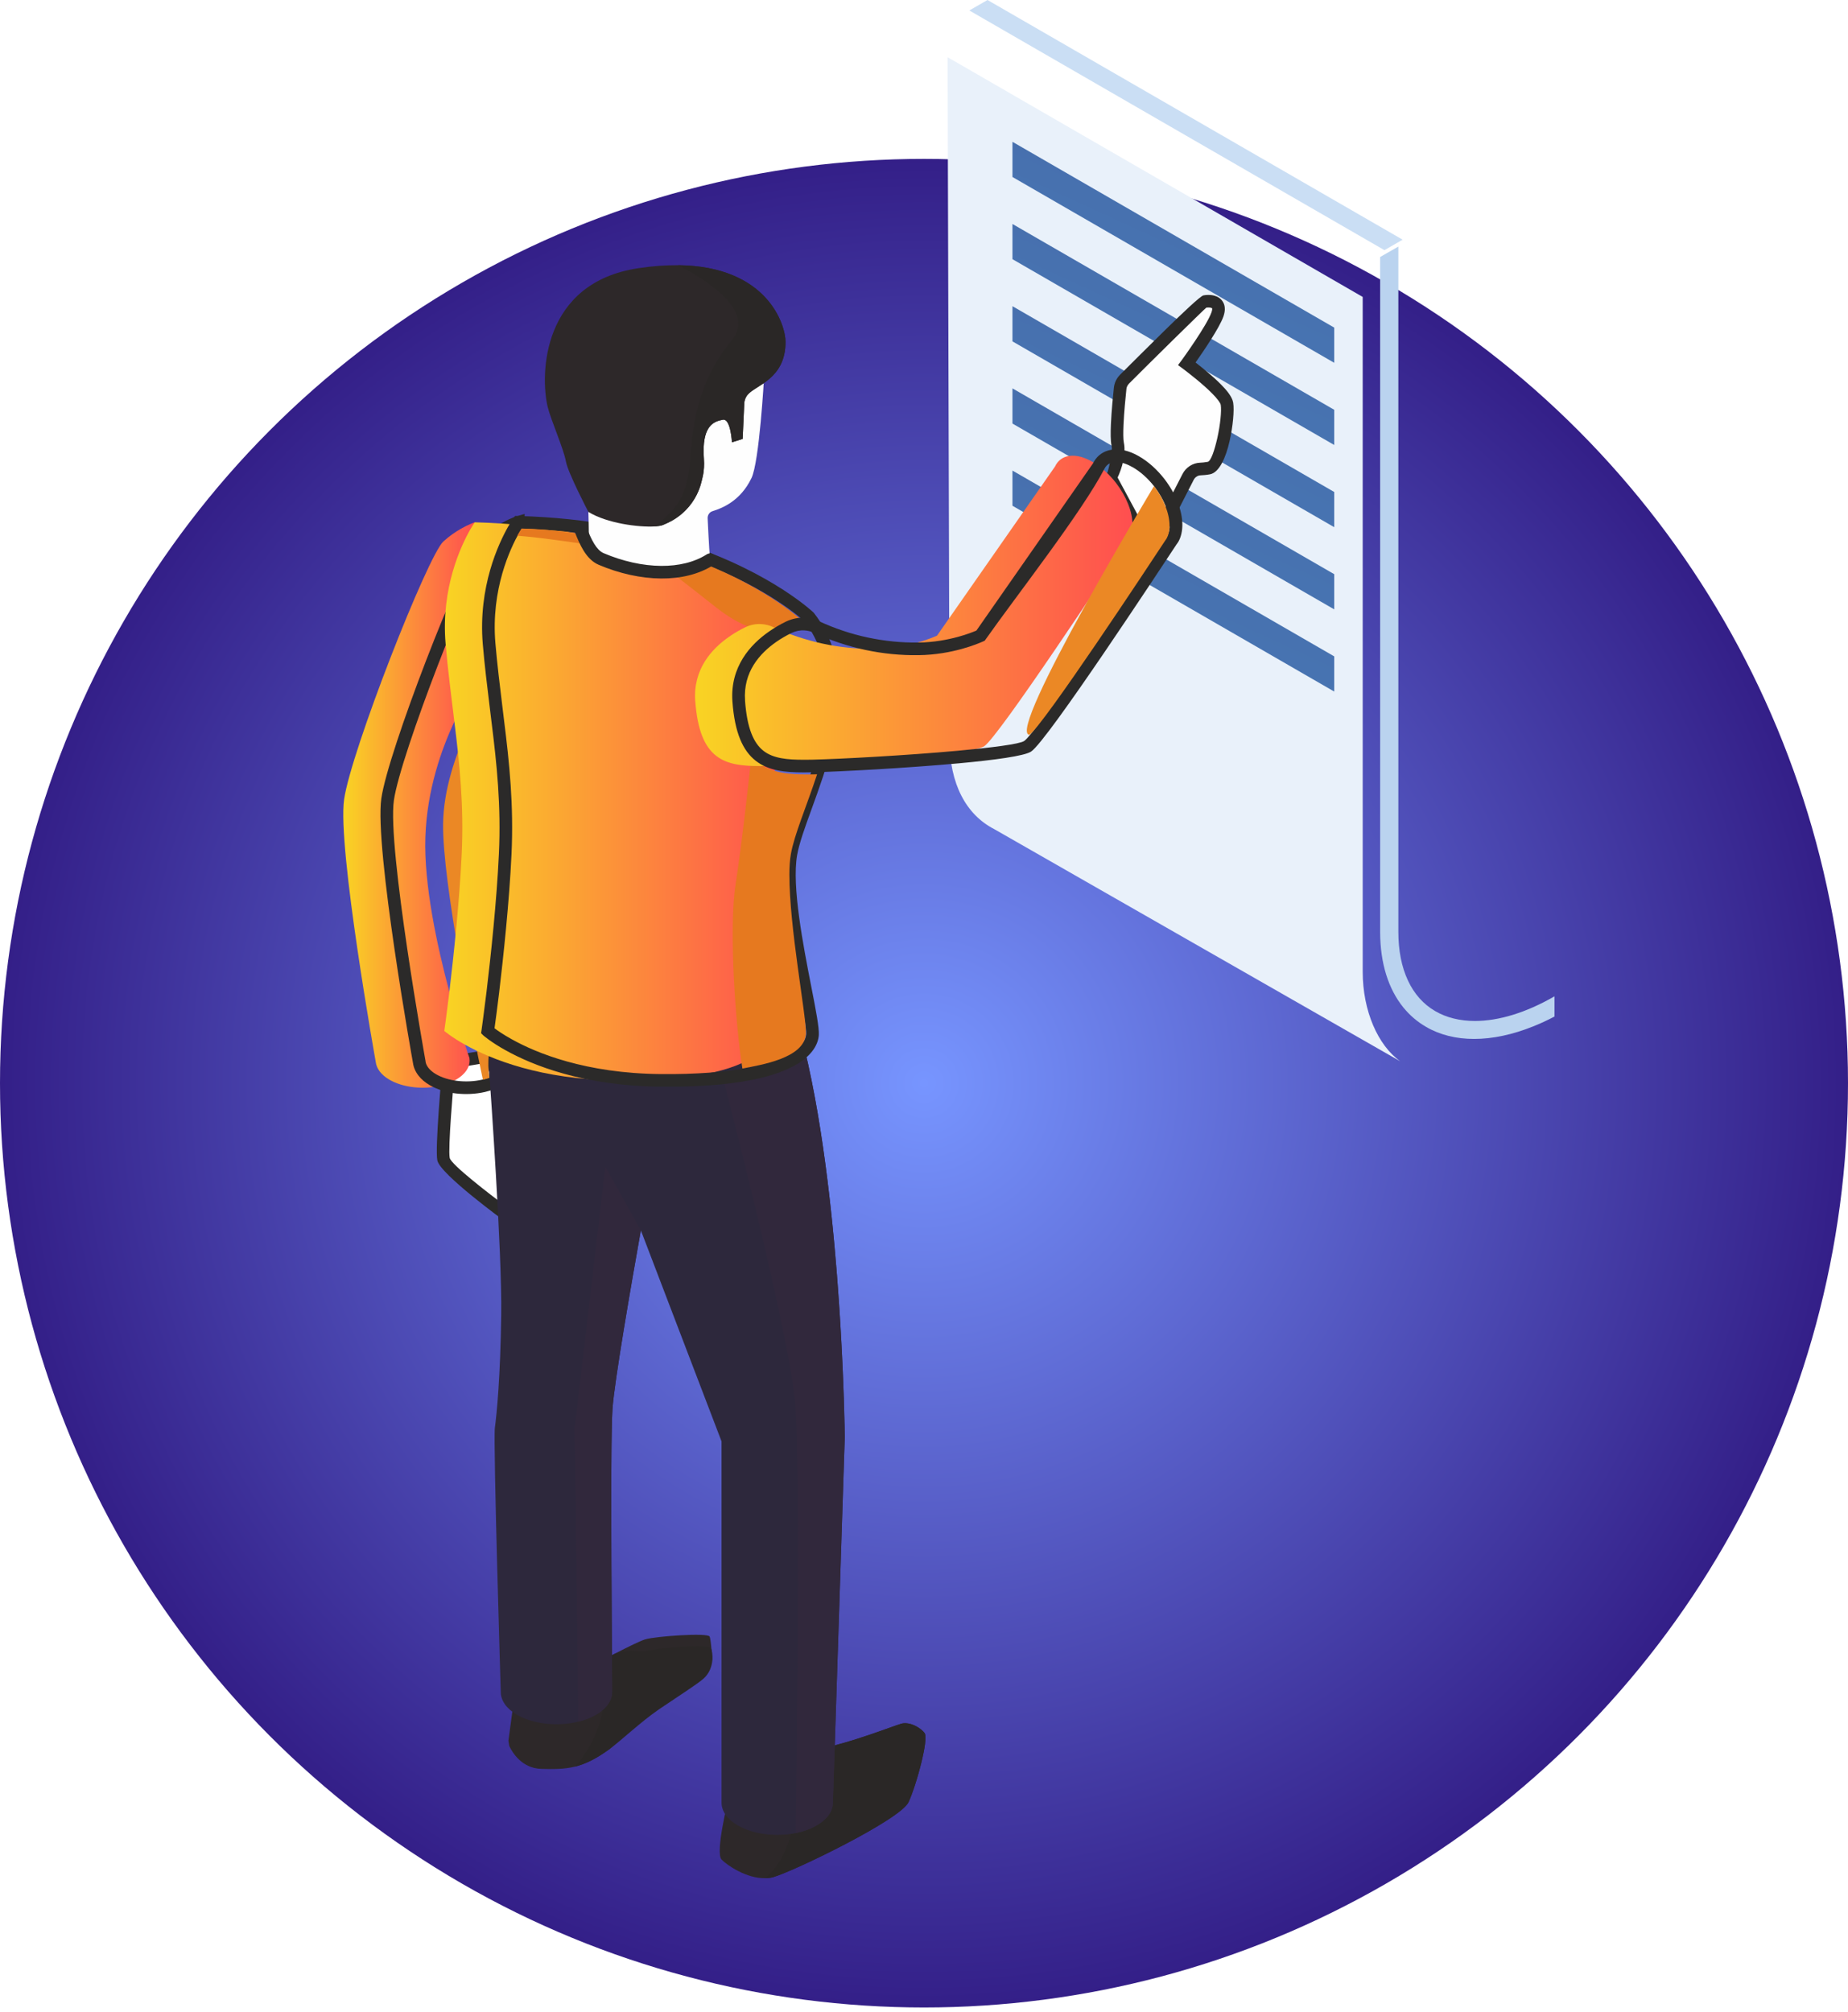 <svg width="170" height="185" viewBox="0 0 170 185" fill="none" xmlns="http://www.w3.org/2000/svg">
<circle cx="85" cy="99.612" r="85" fill="url(#paint0_radial_1_240)"/>
<g filter="url(#filter0_d_1_240)">
<path d="M89.17 1.261L89.347 64.057C89.347 68.114 90.894 70.92 93.432 72.232L130.811 93.6C128.758 92.138 127.357 88.966 127.357 85.362V23.307L89.169 1.26L89.17 1.261Z" fill="#E9F1FA"/>
</g>
<path fill-rule="evenodd" clip-rule="evenodd" d="M93.138 46.511L122.737 63.597V60.362L93.138 43.275V46.511Z" fill="url(#paint1_linear_1_240)"/>
<path fill-rule="evenodd" clip-rule="evenodd" d="M93.138 38.952L122.737 56.039V52.803L93.138 35.716V38.952Z" fill="url(#paint2_linear_1_240)"/>
<path fill-rule="evenodd" clip-rule="evenodd" d="M93.138 31.394L122.737 48.481V45.245L93.138 28.158V31.394Z" fill="url(#paint3_linear_1_240)"/>
<path fill-rule="evenodd" clip-rule="evenodd" d="M93.138 23.835L122.737 40.922V37.686L93.138 20.599V23.835Z" fill="url(#paint4_linear_1_240)"/>
<path fill-rule="evenodd" clip-rule="evenodd" d="M93.138 16.277L122.737 33.364V30.128L93.138 13.041V16.277Z" fill="url(#paint5_linear_1_240)"/>
<path d="M135.606 95.542C137.303 95.542 139.145 95.153 141.058 94.383C141.698 94.127 142.346 93.827 143 93.484L142.999 91.624C140.384 93.135 137.863 93.891 135.682 93.891C134.31 93.891 133.07 93.591 132.03 92.986C129.842 91.725 128.636 89.137 128.636 85.688V22.675L127.655 23.237L126.961 23.636V85.688C126.961 85.714 126.961 85.74 126.961 85.766C126.975 88.591 127.716 90.947 129.092 92.644C129.68 93.367 130.381 93.97 131.191 94.436C132.468 95.18 133.969 95.542 135.605 95.542H135.606Z" fill="#BAD3EF"/>
<path d="M127.356 23.005L129.03 22.042L90.842 0L89.169 0.962L127.356 23.005Z" fill="#CADEF4"/>
<path d="M66.378 171.011C66.913 171.56 68.724 172.779 70.418 172.72C70.662 172.72 70.916 172.686 71.153 172.618C73.024 172.083 82.843 167.335 83.581 165.727C84.318 164.128 85.451 159.921 85.054 159.379C84.657 158.845 83.649 158.312 82.912 158.516C82.185 158.71 76.163 161.122 73.691 160.987C73.236 160.961 72.726 161.098 72.184 161.343C69.815 162.391 67.004 165.465 67.004 165.465C67.004 165.465 65.769 170.373 66.377 171.009L66.378 171.011Z" fill="#2D2829"/>
<path d="M70.417 172.72C70.661 172.72 70.915 172.686 71.151 172.618C73.023 172.083 82.842 167.335 83.579 165.727C84.209 164.358 85.132 161.08 85.136 159.825C85.136 159.61 85.111 159.458 85.053 159.379C84.715 158.925 83.935 158.469 83.255 158.469C83.135 158.469 83.02 158.486 82.91 158.515C82.412 158.648 79.419 159.827 76.792 160.507L76.621 165.778C76.621 166.54 76.122 167.293 75.123 167.868C74.564 168.198 73.912 168.427 73.208 168.572C73.058 168.602 72.904 168.629 72.751 168.651L72.711 168.741C72.711 168.741 72.321 170.983 70.418 172.719L70.417 172.72Z" fill="#2A2726"/>
<path d="M46.77 160.081L46.847 160.563C47.126 161.157 48 162.622 49.801 162.671C50.96 162.704 51.925 162.704 52.91 162.459C53.847 162.222 54.803 161.763 55.99 160.909C57.108 160.106 58.783 157.288 60.551 156.087C62.313 154.892 65.507 152.657 65.507 152.657C65.507 152.657 65.436 150.862 65.276 150.499C65.107 150.137 60.349 150.465 59.349 150.76C58.503 151.015 54.777 152.995 53.635 153.616C53.423 153.723 53.295 153.792 53.295 153.792L47.337 155.891L46.769 160.081H46.77Z" fill="#2D2829"/>
<path d="M52.908 162.46C53.846 162.223 54.802 161.765 55.988 160.91C57.106 160.107 58.915 158.354 60.683 157.151C62.445 155.957 64.242 154.818 64.758 154.335C65.78 153.38 65.567 151.927 65.408 151.564C65.357 151.449 64.851 151.404 64.152 151.404C62.623 151.404 60.167 151.623 59.481 151.826C59.022 151.966 57.578 151.55 56.295 152.212C56.306 153.741 56.313 154.868 56.313 155.353C56.313 155.522 56.313 155.612 56.31 155.612C56.31 156.183 56.024 156.753 55.451 157.251C55.264 158.325 54.684 160.421 52.907 162.46H52.908Z" fill="#2A2726"/>
<path d="M40.802 106.601C41.005 107.616 46.761 111.824 46.761 111.824L47.286 110.74L48.989 107.259L45.06 97.094L42.078 97.594L41.242 98.441C41.242 98.441 40.59 105.576 40.802 106.601Z" fill="white"/>
<path d="M41.371 106.486C41.495 107.104 45.12 109.874 46.543 110.94L48.354 107.233L44.689 97.745L42.359 98.136L41.802 98.697C41.698 99.875 41.198 105.652 41.371 106.485V106.486ZM46.412 112.288C46.396 112.275 40.483 107.977 40.231 106.714C40.002 105.581 40.66 98.412 40.662 98.392L40.679 98.181L41.798 97.052L45.431 96.442L49.621 107.285L46.976 112.709L46.412 112.287V112.288Z" fill="#2B2A29"/>
<path d="M45.685 109.197C45.428 104.651 45.139 100.526 45.08 99.681C44.884 99.748 44.683 99.805 44.475 99.855C43.967 99.973 43.426 100.028 42.888 100.028C42.653 100.028 42.416 100.017 42.181 99.997L42.444 106.077L45.684 109.198L45.685 109.197Z" fill="white"/>
<g filter="url(#filter1_d_1_240)">
<path d="M38.567 97.678C38.643 98.262 39.056 98.846 39.828 99.295C41.089 100.024 42.928 100.208 44.477 99.854C45.009 99.727 45.509 99.549 45.941 99.295C46.788 98.803 47.204 98.17 47.204 97.533L47.185 97.297L47.016 96.808C46.949 96.611 46.873 96.365 46.78 96.07C46.424 94.994 45.891 93.267 45.342 91.219C44.208 86.986 42.987 81.349 43.132 76.99C43.276 72.628 44.623 68.873 45.8 66.358C46.797 64.266 47.678 63.032 47.678 63.032V48.031C47.593 48.057 47.085 48.235 46.39 48.632C45.907 48.911 45.349 49.283 44.792 49.79C43.344 51.103 36.291 69.084 35.656 73.51C35.021 77.937 38.569 97.677 38.569 97.677L38.567 97.678Z" fill="url(#paint6_linear_1_240)"/>
</g>
<path d="M39.143 97.603C39.168 97.801 39.259 98.006 39.411 98.203C39.575 98.412 39.811 98.614 40.12 98.793C40.667 99.11 41.351 99.313 42.072 99.4C42.831 99.49 43.623 99.454 44.345 99.29C44.593 99.231 44.828 99.161 45.042 99.081C45.258 99 45.46 98.906 45.645 98.797C45.99 98.597 46.243 98.378 46.404 98.152C46.546 97.951 46.619 97.746 46.621 97.547L46.611 97.41C46.483 97.038 46.331 96.63 46.229 96.254C46.037 95.677 45.787 94.885 45.501 93.921C45.268 93.137 45.022 92.273 44.78 91.371C44.21 89.243 43.617 86.759 43.185 84.252C42.751 81.737 42.479 79.199 42.553 76.975C42.627 74.741 43.008 72.666 43.52 70.829C44.031 69 44.676 67.398 45.276 66.116C46.097 64.39 46.839 63.24 47.098 62.854V48.915L46.681 49.139C46.456 49.268 46.21 49.422 45.958 49.601C45.712 49.774 45.452 49.98 45.186 50.223C44.503 50.839 42.326 55.858 40.274 61.188C38.335 66.22 36.536 71.493 36.235 73.596C35.615 77.923 39.137 97.526 39.146 97.583L39.149 97.606L39.143 97.603ZM38.497 98.916C38.218 98.558 38.051 98.169 37.995 97.776C37.984 97.719 34.431 77.955 35.079 73.43C35.392 71.247 37.22 65.874 39.186 60.771C41.289 55.307 43.585 50.105 44.4 49.364C44.688 49.1 44.988 48.863 45.282 48.656C45.566 48.452 45.843 48.279 46.098 48.132C46.376 47.972 46.621 47.848 46.825 47.753C47.191 47.585 47.451 47.495 47.516 47.477L48.259 47.26V63.211L48.161 63.358C48.158 63.361 47.296 64.569 46.323 66.611C45.746 67.839 45.127 69.376 44.636 71.138C44.145 72.899 43.78 74.884 43.71 77.011C43.64 79.143 43.906 81.606 44.328 84.057C44.753 86.516 45.339 88.967 45.901 91.071C46.153 92.008 46.395 92.857 46.613 93.594C46.88 94.495 47.131 95.284 47.331 95.891C47.401 96.247 47.631 96.817 47.759 97.188L47.785 97.535C47.785 97.982 47.64 98.422 47.349 98.827C47.093 99.183 46.721 99.514 46.236 99.797C45.99 99.941 45.727 100.065 45.451 100.168C45.175 100.271 44.892 100.356 44.608 100.422C43.754 100.616 42.822 100.66 41.936 100.555C41.067 100.449 40.229 100.198 39.538 99.799C39.097 99.543 38.75 99.242 38.497 98.917V98.916Z" fill="#2B2A29"/>
<path d="M44.42 99.296C44.625 99.247 44.823 99.19 45.017 99.126C45.007 99.025 45.005 98.97 45.005 98.97C44.814 97.771 44.983 96.21 45.285 94.691C44.97 94.464 44.812 94.326 44.812 94.326C44.812 94.326 45.012 92.927 45.271 90.793C44.214 86.853 43.084 81.676 43.084 77.494C43.084 77.252 43.088 77.012 43.095 76.778C43.238 72.482 44.564 68.783 45.723 66.307C45.585 65.16 45.44 64.014 45.304 62.851C45.19 63.017 40.835 69.498 40.761 75.768C40.695 81.121 43.528 95.053 44.422 99.297L44.42 99.296Z" fill="#EB8825"/>
<path d="M45.069 99.524C45.069 99.524 46.194 115.2 46.108 120.899C46.034 126.604 45.694 130.04 45.525 131.294C45.356 132.554 46.067 155.612 46.067 155.612C46.067 156.364 46.566 157.12 47.565 157.705C49.09 158.574 51.333 158.787 53.195 158.328C53.779 158.187 54.328 157.981 54.811 157.705C55.811 157.12 56.311 156.364 56.311 155.612C56.346 155.612 56.09 133.139 56.346 129.534C56.524 126.994 58.063 118.13 58.953 113.144L66.376 132.555V165.78C66.376 166.542 66.878 167.295 67.877 167.871C69.315 168.71 71.406 168.938 73.208 168.574C73.912 168.43 74.564 168.2 75.123 167.871C76.121 167.295 76.62 166.542 76.62 165.78L77.712 132.175C77.712 132.175 77.484 107.771 73.225 93.516L67.892 92.737L46.923 89.655C46.923 89.655 44.519 96.063 45.069 99.526V99.524Z" fill="#2D283C"/>
<path d="M53.195 158.329C53.778 158.187 54.328 157.981 54.811 157.705C55.055 157.562 55.267 157.409 55.452 157.251C56.024 156.752 56.311 156.182 56.311 155.612C56.314 155.612 56.314 155.522 56.314 155.353C56.314 153.755 56.231 145.136 56.231 138.193C56.231 138.182 56.231 138.171 56.231 138.16C56.231 138.148 56.231 138.138 56.231 138.126C56.231 134.164 56.258 130.758 56.347 129.535C56.525 126.996 58.065 118.132 58.953 113.146L55.686 107.297L52.867 131.297L53.197 158.331L53.195 158.329Z" fill="#31283C"/>
<path d="M73.206 168.573C73.91 168.428 74.561 168.199 75.12 167.869C76.119 167.294 76.618 166.541 76.618 165.779L77.71 132.173C77.71 132.173 77.513 110.992 74.043 96.569C73.246 97.406 71.692 98.223 68.982 98.754C68.245 98.897 67.421 99.021 66.504 99.117C67.774 104.035 72.708 123.401 73.165 129.194C73.596 134.629 73.325 159.583 73.206 168.573Z" fill="#31283C"/>
<path d="M102.175 43.963L105.795 50.692L106.39 49.538L109.292 43.864C109.514 43.436 109.941 43.147 110.422 43.131C110.628 43.124 110.88 43.099 111.192 43.047C112.361 42.856 113.086 38.206 112.864 37.1C112.796 36.756 112.422 36.283 111.933 35.786C110.986 34.825 109.619 33.786 109.268 33.519L109.184 33.458C109.184 33.458 111.559 30.189 112.003 28.899C112.133 28.518 112.117 28.251 112.011 28.075C111.774 27.64 111.086 27.678 110.834 27.731C110.52 27.806 104.9 33.418 103.442 34.877C103.221 35.107 103.076 35.397 103.045 35.717C102.915 36.909 102.626 39.925 102.817 40.827C103.061 41.955 102.297 43.888 102.175 43.963Z" fill="#FEFEFE"/>
<path d="M102.81 43.917L105.784 49.445L108.775 43.601C108.932 43.292 109.168 43.035 109.448 42.852C109.727 42.672 110.056 42.562 110.402 42.551L110.707 42.529L111.11 42.471C111.404 42.381 111.726 41.405 111.974 40.322C112.255 39.088 112.385 37.767 112.298 37.24L112.292 37.21C112.275 37.126 112.2 36.997 112.085 36.841C111.943 36.645 111.744 36.424 111.517 36.193C110.614 35.275 109.296 34.272 108.929 33.991C108.75 33.849 108.55 33.714 108.365 33.578L108.718 33.108C108.725 33.099 111.032 29.927 111.45 28.709C111.491 28.587 111.512 28.489 111.512 28.421L111.51 28.375L111.498 28.352C111.49 28.337 111.453 28.322 111.41 28.309C111.253 28.264 111.066 28.276 110.965 28.296C110.886 28.349 109.51 29.691 107.973 31.199C106.353 32.787 104.593 34.545 103.859 35.278C103.791 35.349 103.733 35.431 103.692 35.518C103.654 35.599 103.629 35.685 103.62 35.771V35.778C103.543 36.499 103.405 37.891 103.353 39.057C103.322 39.775 103.321 40.401 103.383 40.704C103.494 41.211 103.44 41.827 103.323 42.402C103.207 42.964 102.995 43.525 102.809 43.918L102.81 43.917ZM105.284 50.966L101.404 43.756L101.868 43.469C101.884 43.459 102.041 42.881 102.186 42.169C102.276 41.733 102.32 41.282 102.248 40.949C102.163 40.542 102.16 39.815 102.195 39.006C102.249 37.797 102.389 36.384 102.466 35.656C102.49 35.431 102.551 35.217 102.642 35.023C102.737 34.821 102.867 34.636 103.022 34.475L103.031 34.466C103.761 33.737 105.533 31.967 107.159 30.372C108.845 28.719 110.418 27.235 110.696 27.168L110.715 27.163C110.922 27.12 111.35 27.084 111.734 27.197C112.041 27.286 112.327 27.463 112.506 27.776C112.615 27.955 112.677 28.175 112.673 28.435C112.671 28.629 112.631 28.848 112.55 29.087C112.19 30.136 110.666 32.364 109.981 33.336C110.56 33.785 111.58 34.602 112.345 35.38C112.606 35.644 112.841 35.909 113.024 36.16C113.234 36.45 113.383 36.731 113.434 36.99L113.445 37.056C113.552 37.708 113.42 39.223 113.108 40.584C112.767 42.075 112.166 43.446 111.322 43.615C111.183 43.651 110.974 43.666 110.826 43.685L110.438 43.712C110.311 43.715 110.186 43.758 110.08 43.827C109.968 43.899 109.871 44.006 109.807 44.132C108.475 46.735 107.146 49.34 105.805 51.94L105.283 50.968L105.284 50.966Z" fill="#2B2A29"/>
<g filter="url(#filter2_d_1_240)">
<path d="M44.873 94.808C44.873 94.808 45.5 95.36 46.778 96.071C49.139 97.39 53.738 99.287 60.772 99.354C64.268 99.387 66.951 99.15 68.983 98.754C73.259 97.915 74.655 96.367 74.741 95.148C74.852 93.362 71.965 83.084 72.752 78.547C73.056 76.789 74.191 74.163 75.164 71.209C75.442 70.355 75.706 69.473 75.925 68.575C76.647 65.707 76.966 62.687 76.087 59.908C75.74 58.807 75.205 57.74 74.427 56.741C74.427 56.741 70.728 53.213 63.092 50.648C61.177 49.996 59.019 49.412 56.605 48.963C53.94 48.454 50.958 48.116 47.674 48.031C47.631 48.09 47.48 48.317 47.259 48.692C46.413 50.18 44.557 54.075 44.99 59.187C45.203 61.676 45.516 64.022 45.796 66.359C46.276 70.219 46.685 74.061 46.472 78.547C46.268 82.9 45.727 87.928 45.337 91.22C45.075 93.386 44.871 94.808 44.871 94.808H44.873Z" fill="url(#paint7_linear_1_240)"/>
</g>
<path d="M45.493 94.563C45.756 94.763 46.271 95.126 47.061 95.564C48.21 96.207 49.908 96.99 52.178 97.622C54.462 98.259 57.321 98.741 60.777 98.774C62.43 98.79 63.91 98.743 65.23 98.646C66.633 98.543 67.842 98.384 68.872 98.183C70.704 97.823 71.974 97.336 72.817 96.808C73.752 96.223 74.126 95.617 74.161 95.109C74.192 94.567 73.883 92.982 73.493 90.984C72.723 87.042 71.644 81.529 72.179 78.448C72.385 77.259 72.939 75.73 73.575 73.982C73.907 73.067 74.264 72.087 74.612 71.026C74.756 70.587 74.89 70.156 75.01 69.746C75.135 69.319 75.253 68.882 75.361 68.439C75.714 67.031 75.97 65.596 76.026 64.184C76.084 62.789 75.951 61.404 75.532 60.083C75.369 59.563 75.161 59.05 74.903 58.553C74.651 58.066 74.353 57.594 74.002 57.139C73.673 56.835 70.069 53.602 62.909 51.199C61.957 50.876 60.952 50.569 59.891 50.291C58.821 50.011 57.691 49.755 56.502 49.534C55.141 49.275 53.703 49.061 52.189 48.903C50.846 48.763 49.443 48.666 47.984 48.621L47.761 48.988C47.353 49.707 46.704 51.002 46.206 52.74C45.708 54.482 45.363 56.665 45.572 59.139C45.738 61.078 45.967 62.938 46.19 64.772L46.374 66.288C46.615 68.22 46.837 70.15 46.975 72.179C47.112 74.199 47.16 76.303 47.054 78.573C46.952 80.755 46.764 83.112 46.554 85.335C46.34 87.598 46.108 89.669 45.916 91.287C45.728 92.835 45.568 94.019 45.492 94.562L45.493 94.563ZM46.497 96.578C45.151 95.829 44.462 95.221 44.461 95.219L44.256 95.015L44.298 94.727C44.298 94.723 44.497 93.334 44.762 91.153C44.961 89.48 45.196 87.388 45.4 85.227C45.608 83.027 45.794 80.691 45.895 78.522C45.999 76.307 45.951 74.245 45.816 72.258C45.683 70.28 45.461 68.359 45.22 66.43L45.036 64.914C44.81 63.07 44.58 61.2 44.413 59.236C44.191 56.601 44.558 54.278 45.088 52.424C45.62 50.573 46.319 49.179 46.757 48.408L47.006 47.999L47.211 47.685L47.389 47.445L47.691 47.453C49.309 47.494 50.849 47.597 52.31 47.749C53.864 47.911 55.335 48.129 56.718 48.395C57.94 48.622 59.095 48.884 60.183 49.17C61.283 49.458 62.316 49.772 63.28 50.1C71.039 52.706 74.819 56.313 74.83 56.322L74.886 56.386C75.301 56.917 75.649 57.465 75.937 58.021C76.227 58.58 76.46 59.153 76.643 59.733C77.104 61.188 77.251 62.705 77.189 64.23C77.127 65.74 76.86 67.252 76.491 68.716C76.379 69.168 76.256 69.621 76.126 70.07C75.99 70.538 75.853 70.978 75.719 71.39C75.383 72.409 75.013 73.429 74.669 74.379C74.053 76.073 73.515 77.556 73.327 78.645C72.829 81.518 73.883 86.907 74.636 90.763C75.044 92.845 75.365 94.495 75.324 95.184C75.265 96.028 74.737 96.976 73.434 97.792C72.478 98.392 71.076 98.937 69.098 99.325C68.019 99.534 66.764 99.701 65.314 99.806C63.989 99.902 62.478 99.95 60.77 99.933C57.194 99.9 54.235 99.4 51.87 98.74C49.495 98.079 47.71 97.254 46.498 96.577L46.497 96.578Z" fill="#2B2A29"/>
<path d="M68.293 98.265C69.994 97.93 73.976 97.327 74.135 95.082C74.137 95.045 74.137 95.008 74.137 94.966C74.133 93.151 72.62 85.337 72.615 80.423C72.615 79.731 72.657 79.098 72.753 78.547C73.057 76.789 74.192 74.163 75.165 71.209C74.834 71.219 74.554 71.219 74.327 71.219C72.13 71.219 70.312 71.004 69.124 69.477C68.87 71.912 68.277 77.338 67.666 81.325C67.021 85.481 67.676 94.412 68.294 98.263L68.293 98.265Z" fill="#E6791F"/>
<path d="M70.493 58.34C71.061 57.944 71.62 57.63 72.11 57.394C72.574 57.168 73.071 57.058 73.57 57.058C73.637 57.058 73.703 57.06 73.771 57.063C73.771 57.063 70.794 54.223 64.668 51.788C64.668 51.788 64.671 51.788 64.671 51.79C64.569 51.806 63.594 52.501 62.172 52.813C62.123 52.825 62.072 52.836 62.021 52.845C67.222 56.833 66.509 56.705 70.494 58.34H70.493Z" fill="#E6791F"/>
<path d="M54.205 50.074C54.205 50.028 54.203 49.979 54.203 49.924C54.199 49.688 54.198 49.444 54.192 49.201C52.187 48.916 50.31 48.665 47.995 48.606C47.952 48.665 47.802 48.892 47.58 49.267L48.281 49.327C50.221 49.499 52.564 49.879 54.204 50.074H54.205Z" fill="#E6791F"/>
<path d="M54.127 47.077C54.151 47.753 54.16 48.549 54.17 49.284C54.179 50.209 54.194 50.004 54.194 49.8C54.213 50.133 54.347 50.877 55.295 51.402C57.192 52.45 59.63 52.681 61.637 52.637C62.06 52.628 62.457 52.578 62.829 52.492C64.252 52.179 65.226 51.484 65.328 51.469C65.293 51.273 65.207 50.064 65.097 47.667C65.082 47.372 65.266 47.092 65.547 47.009C66.419 46.736 68.105 46.093 69.128 43.968C69.857 42.463 70.281 34.793 70.288 34.699C70.297 34.581 70.152 34.607 69.872 34.742C69.509 34.919 68.933 35.292 68.205 35.799L67.825 36.071C63.303 39.296 54.127 46.82 54.127 47.076V47.077Z" fill="#FEFEFE"/>
<path d="M50.386 37.435C50.674 38.612 51.843 41.253 52.062 42.445C52.248 43.486 54.128 47.078 54.128 47.078C55.855 48.134 58.751 48.498 60.214 48.413C60.552 48.386 60.817 48.346 60.967 48.285L61.409 48.09C62.974 47.371 64.127 45.976 64.532 44.298L64.625 43.91C64.77 43.325 64.794 42.724 64.751 42.13C64.726 41.816 64.718 41.471 64.735 41.083C64.837 39.032 65.777 38.737 66.487 38.601C67.216 38.441 67.333 40.676 67.333 40.676L68.317 40.363L68.462 37.179C68.462 36.85 68.58 36.536 68.791 36.282C69.562 35.402 72.271 34.834 72.261 31.433C72.261 29.884 70.61 24.475 62.38 24.389C61.289 24.382 60.078 24.456 58.74 24.66C49.825 25.99 49.675 34.462 50.384 37.435H50.386Z" fill="#2D2829"/>
<path d="M60.213 48.413C60.551 48.386 60.816 48.346 60.967 48.285L61.409 48.09C61.932 47.849 62.41 47.531 62.829 47.155C63.661 46.404 64.261 45.414 64.532 44.298L64.624 43.91C64.728 43.487 64.771 43.06 64.771 42.633C64.769 42.464 64.764 42.298 64.751 42.13C64.734 41.925 64.725 41.706 64.725 41.468C64.725 41.344 64.729 41.216 64.734 41.083C64.836 39.032 65.776 38.737 66.487 38.601C66.512 38.596 66.537 38.592 66.562 38.592C67.222 38.592 67.333 40.675 67.333 40.675L68.317 40.361L68.461 37.178C68.461 36.849 68.579 36.535 68.79 36.281C69.561 35.401 72.271 34.833 72.26 31.431C72.26 29.883 70.61 24.474 62.38 24.388C64.98 25.734 69.552 28.595 67.317 31.295C64.268 34.977 63.731 38.8 63.481 42.36C63.219 46.092 61.787 47.125 60.213 48.412V48.413Z" fill="#2A2726"/>
<g filter="url(#filter3_d_1_240)">
<path d="M67.958 64.466C68.354 69.93 70.692 70.451 73.953 70.451C74.159 70.451 74.41 70.451 74.708 70.443C79.145 70.335 93.21 69.49 94.531 68.633C95.853 67.785 106.306 51.934 107.734 49.765L107.901 49.521C108.086 49.185 108.184 48.766 108.184 48.268C108.184 47.047 107.588 45.62 106.672 44.423C106.061 43.636 105.312 42.94 104.503 42.474C102.922 41.558 101.571 41.787 101.052 42.903L90.2 58.454C89.773 58.645 87.483 59.63 84.504 59.668C81.257 59.715 78.052 59.02 75.112 57.66C74.769 57.501 74.409 57.417 74.042 57.393C73.529 57.362 73.019 57.462 72.544 57.691C72.103 57.906 71.598 58.188 71.086 58.546C69.452 59.676 67.749 61.562 67.955 64.464L67.958 64.466Z" fill="url(#paint8_linear_1_240)"/>
</g>
<path d="M68.536 64.425C68.72 66.97 69.324 68.339 70.236 69.051C71.139 69.755 72.433 69.869 73.951 69.869L74.694 69.863C77.323 69.799 83.349 69.474 88.078 69.043C91.228 68.755 93.766 68.435 94.213 68.146C94.798 67.771 97.689 63.655 100.612 59.366C103.607 54.969 106.545 50.516 107.248 49.446L107.4 49.224C107.463 49.105 107.513 48.971 107.546 48.821C107.582 48.66 107.602 48.475 107.602 48.268C107.602 47.743 107.473 47.165 107.245 46.585C107.001 45.964 106.643 45.341 106.211 44.774C105.919 44.398 105.595 44.045 105.25 43.736C104.917 43.439 104.568 43.181 104.215 42.977L103.847 42.785C103.294 42.53 102.802 42.443 102.408 42.513C102.073 42.571 101.803 42.753 101.635 43.044C99.513 47.127 93.512 54.76 90.585 58.92L90.439 58.986C90.215 59.087 89.505 59.395 88.463 59.681C87.429 59.965 86.061 60.23 84.514 60.25C82.849 60.275 81.197 60.109 79.591 59.765C77.969 59.419 76.386 58.889 74.872 58.189C74.733 58.124 74.592 58.074 74.452 58.041C74.306 58.005 74.156 57.983 74.006 57.974C73.798 57.961 73.592 57.975 73.393 58.015C73.189 58.057 72.99 58.124 72.8 58.216C72.588 58.319 72.35 58.445 72.093 58.595C71.872 58.722 71.645 58.866 71.421 59.022C70.659 59.551 69.883 60.25 69.329 61.146C68.784 62.027 68.445 63.109 68.539 64.425H68.536ZM69.522 69.965C68.352 69.051 67.587 67.425 67.376 64.506C67.264 62.92 67.675 61.608 68.338 60.536C68.99 59.483 69.884 58.672 70.757 58.069C71.012 57.892 71.263 57.732 71.502 57.592C71.769 57.434 72.036 57.292 72.292 57.169C72.573 57.034 72.867 56.934 73.166 56.875C73.468 56.816 73.775 56.795 74.077 56.814C74.297 56.828 74.512 56.86 74.724 56.913C74.94 56.967 75.152 57.041 75.356 57.135C76.79 57.797 78.291 58.3 79.829 58.628C81.361 58.955 82.928 59.112 84.498 59.089C85.927 59.071 87.195 58.824 88.156 58.56C88.946 58.343 89.527 58.114 89.82 57.989L100.544 42.618L100.628 42.461C100.975 41.861 101.524 41.485 102.206 41.366C102.83 41.257 103.561 41.37 104.335 41.73C104.492 41.806 104.646 41.885 104.794 41.971C105.229 42.222 105.643 42.529 106.024 42.871C106.425 43.233 106.8 43.639 107.131 44.067C107.632 44.722 108.044 45.442 108.328 46.162C108.608 46.875 108.766 47.596 108.766 48.267C108.766 48.552 108.736 48.822 108.679 49.076C108.619 49.342 108.529 49.584 108.411 49.799C108.357 49.897 108.274 50.001 108.211 50.093C107.476 51.21 104.48 55.752 101.573 60.021C98.582 64.411 95.585 68.647 94.845 69.121C94.217 69.524 91.494 69.895 88.184 70.198C83.428 70.632 77.367 70.958 74.721 71.023L73.952 71.033C72.21 71.033 70.703 70.885 69.523 69.965H69.522Z" fill="#2B2A29"/>
<path d="M94.688 67.578C95.307 67.183 98.045 63.301 100.815 59.239C103.633 55.107 106.481 50.786 107.161 49.753L107.319 49.523C107.493 49.206 107.586 48.81 107.586 48.339C107.586 47.186 107.023 45.838 106.158 44.705C106.158 44.705 92.545 67.34 94.688 67.577V67.578Z" fill="#EB8825"/>
<path d="M52.912 49.011C52.792 48.714 52.937 48.375 53.234 48.257C53.532 48.138 53.871 48.282 53.989 48.58C54.17 49.031 54.386 49.557 54.658 50.001C54.898 50.391 55.183 50.722 55.522 50.867C57.276 51.614 59.119 52.029 60.822 52.04C62.403 52.051 63.865 51.715 65.016 50.981C65.285 50.81 65.644 50.89 65.816 51.158C65.988 51.428 65.908 51.787 65.639 51.959C64.293 52.819 62.615 53.212 60.818 53.2C58.956 53.187 56.957 52.742 55.067 51.936C54.47 51.683 54.019 51.183 53.666 50.607C53.348 50.088 53.109 49.508 52.912 49.013V49.011Z" fill="#2B2A29"/>
<defs>
<filter id="filter0_d_1_240" x="83.169" y="1.26" width="49.642" height="100.34" filterUnits="userSpaceOnUse" color-interpolation-filters="sRGB">
<feFlood flood-opacity="0" result="BackgroundImageFix"/>
<feColorMatrix in="SourceAlpha" type="matrix" values="0 0 0 0 0 0 0 0 0 0 0 0 0 0 0 0 0 0 127 0" result="hardAlpha"/>
<feOffset dx="-2" dy="4"/>
<feGaussianBlur stdDeviation="2"/>
<feColorMatrix type="matrix" values="0 0 0 0 1 0 0 0 0 1 0 0 0 0 1 0 0 0 0.25 0"/>
<feBlend mode="normal" in2="BackgroundImageFix" result="effect1_dropShadow_1_240"/>
<feBlend mode="normal" in="SourceGraphic" in2="effect1_dropShadow_1_240" result="shape"/>
</filter>
<filter id="filter1_d_1_240" x="25.58" y="42.031" width="24.099" height="63.997" filterUnits="userSpaceOnUse" color-interpolation-filters="sRGB">
<feFlood flood-opacity="0" result="BackgroundImageFix"/>
<feColorMatrix in="SourceAlpha" type="matrix" values="0 0 0 0 0 0 0 0 0 0 0 0 0 0 0 0 0 0 127 0" result="hardAlpha"/>
<feOffset dx="-4"/>
<feGaussianBlur stdDeviation="3"/>
<feColorMatrix type="matrix" values="0 0 0 0 1 0 0 0 0 0.6 0 0 0 0 0 0 0 0 0.6 0"/>
<feBlend mode="normal" in2="BackgroundImageFix" result="effect1_dropShadow_1_240"/>
<feBlend mode="normal" in="SourceGraphic" in2="effect1_dropShadow_1_240" result="shape"/>
</filter>
<filter id="filter2_d_1_240" x="34.871" y="42.031" width="43.749" height="63.326" filterUnits="userSpaceOnUse" color-interpolation-filters="sRGB">
<feFlood flood-opacity="0" result="BackgroundImageFix"/>
<feColorMatrix in="SourceAlpha" type="matrix" values="0 0 0 0 0 0 0 0 0 0 0 0 0 0 0 0 0 0 127 0" result="hardAlpha"/>
<feOffset dx="-4"/>
<feGaussianBlur stdDeviation="3"/>
<feColorMatrix type="matrix" values="0 0 0 0 1 0 0 0 0 0.6 0 0 0 0 0 0 0 0 0.6 0"/>
<feBlend mode="normal" in2="BackgroundImageFix" result="effect1_dropShadow_1_240"/>
<feBlend mode="normal" in="SourceGraphic" in2="effect1_dropShadow_1_240" result="shape"/>
</filter>
<filter id="filter3_d_1_240" x="57.938" y="35.907" width="52.246" height="40.545" filterUnits="userSpaceOnUse" color-interpolation-filters="sRGB">
<feFlood flood-opacity="0" result="BackgroundImageFix"/>
<feColorMatrix in="SourceAlpha" type="matrix" values="0 0 0 0 0 0 0 0 0 0 0 0 0 0 0 0 0 0 127 0" result="hardAlpha"/>
<feOffset dx="-4"/>
<feGaussianBlur stdDeviation="3"/>
<feColorMatrix type="matrix" values="0 0 0 0 1 0 0 0 0 0.6 0 0 0 0 0 0 0 0 0.6 0"/>
<feBlend mode="normal" in2="BackgroundImageFix" result="effect1_dropShadow_1_240"/>
<feBlend mode="normal" in="SourceGraphic" in2="effect1_dropShadow_1_240" result="shape"/>
</filter>
<radialGradient id="paint0_radial_1_240" cx="0" cy="0" r="1" gradientUnits="userSpaceOnUse" gradientTransform="translate(85 99.612) rotate(90) scale(85)">
<stop stop-color="#7795FF"/>
<stop offset="1" stop-color="#331E87"/>
</radialGradient>
<linearGradient id="paint1_linear_1_240" x1="151.706" y1="-42.01" x2="63.343" y2="150.15" gradientUnits="userSpaceOnUse">
<stop stop-color="#37317A"/>
<stop offset="0.988" stop-color="#57B2E5"/>
<stop offset="1" stop-color="#57B2E5"/>
</linearGradient>
<linearGradient id="paint2_linear_1_240" x1="151.706" y1="-49.569" x2="63.343" y2="142.592" gradientUnits="userSpaceOnUse">
<stop stop-color="#37317A"/>
<stop offset="0.988" stop-color="#57B2E5"/>
<stop offset="1" stop-color="#57B2E5"/>
</linearGradient>
<linearGradient id="paint3_linear_1_240" x1="151.706" y1="-57.127" x2="63.343" y2="135.034" gradientUnits="userSpaceOnUse">
<stop stop-color="#37317A"/>
<stop offset="0.988" stop-color="#57B2E5"/>
<stop offset="1" stop-color="#57B2E5"/>
</linearGradient>
<linearGradient id="paint4_linear_1_240" x1="151.706" y1="-64.686" x2="63.343" y2="127.475" gradientUnits="userSpaceOnUse">
<stop stop-color="#37317A"/>
<stop offset="0.988" stop-color="#57B2E5"/>
<stop offset="1" stop-color="#57B2E5"/>
</linearGradient>
<linearGradient id="paint5_linear_1_240" x1="151.706" y1="-72.244" x2="63.343" y2="119.917" gradientUnits="userSpaceOnUse">
<stop stop-color="#37317A"/>
<stop offset="0.988" stop-color="#57B2E5"/>
<stop offset="1" stop-color="#57B2E5"/>
</linearGradient>
<linearGradient id="paint6_linear_1_240" x1="35.58" y1="74.03" x2="47.678" y2="74.03" gradientUnits="userSpaceOnUse">
<stop stop-color="#F9D423"/>
<stop offset="1" stop-color="#FF4E50"/>
</linearGradient>
<linearGradient id="paint7_linear_1_240" x1="44.871" y1="73.694" x2="76.62" y2="73.694" gradientUnits="userSpaceOnUse">
<stop stop-color="#F9D423"/>
<stop offset="1" stop-color="#FF4E50"/>
</linearGradient>
<linearGradient id="paint8_linear_1_240" x1="67.938" y1="56.179" x2="108.184" y2="56.179" gradientUnits="userSpaceOnUse">
<stop stop-color="#F9D423"/>
<stop offset="1" stop-color="#FF4E50"/>
</linearGradient>
</defs>
</svg>
